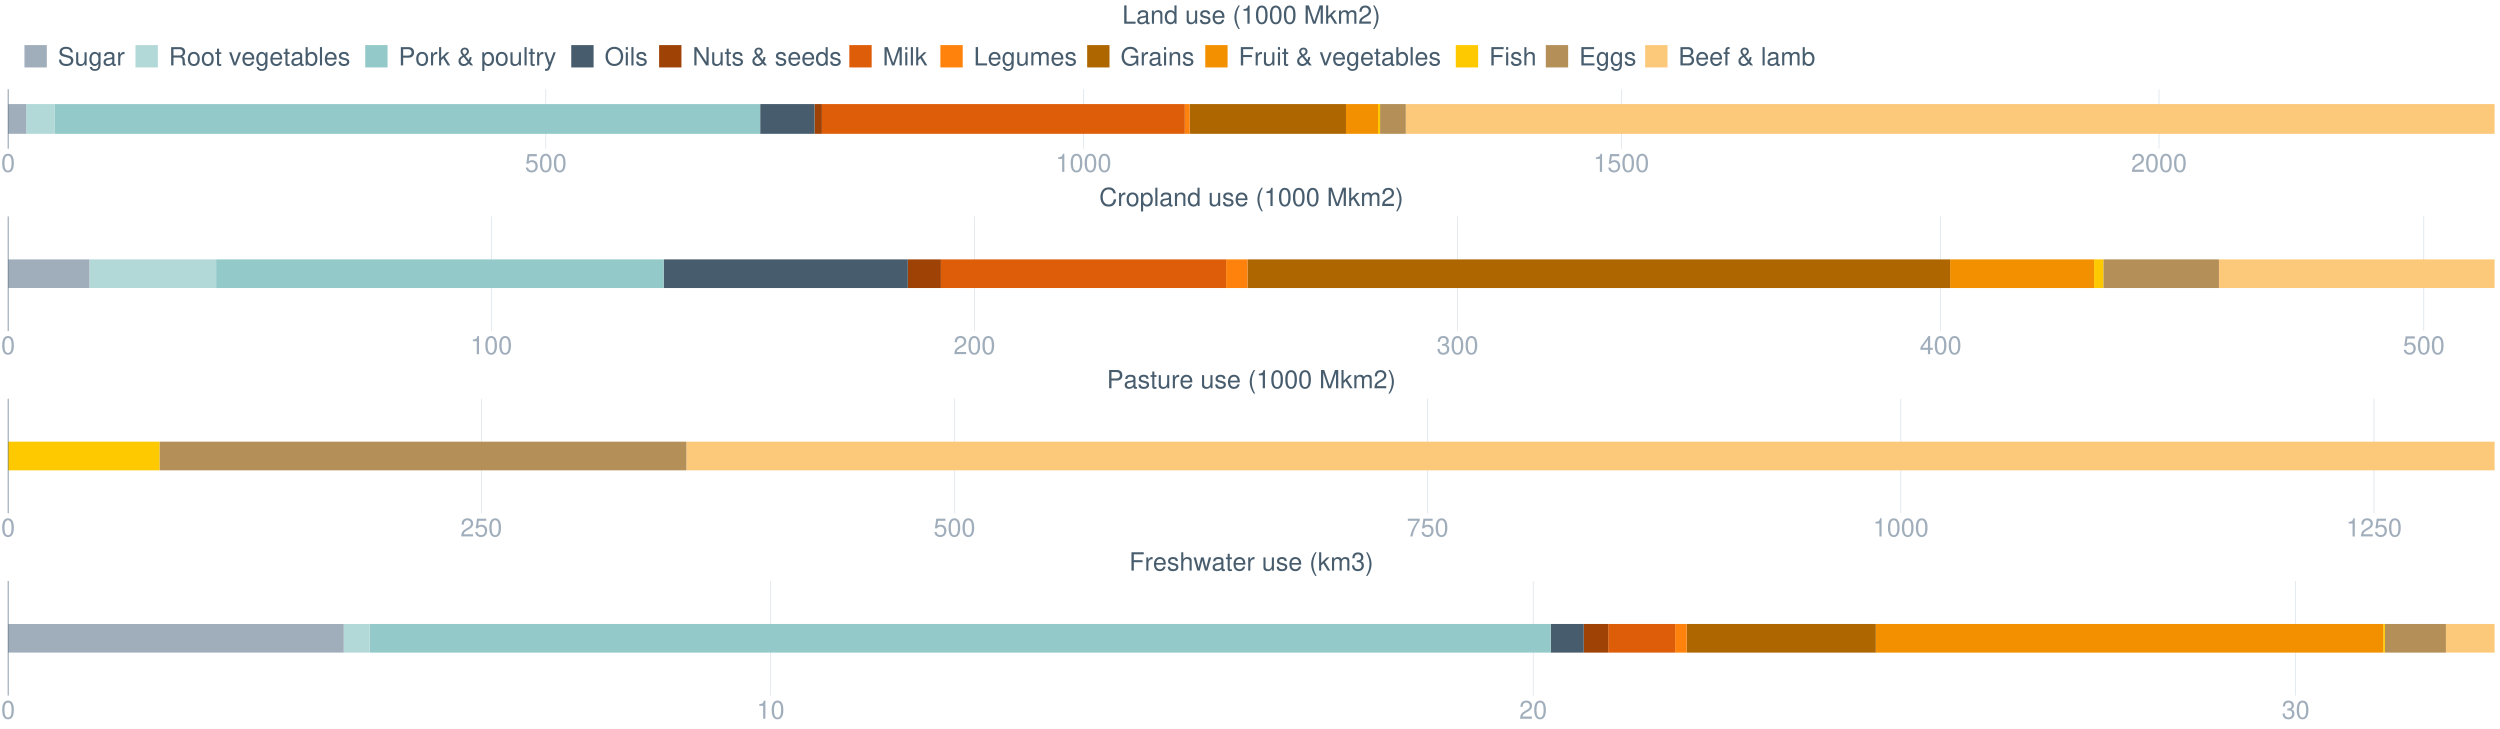 <?xml version="1.0" encoding="UTF-8"?>
<svg xmlns="http://www.w3.org/2000/svg" xmlns:xlink="http://www.w3.org/1999/xlink" width="2468.571pt" height="720pt" viewBox="0 0 2468.571 720" version="1.1">
<defs>
<g>
<symbol overflow="visible" id="glyph0-0">
<path style="stroke:none;" d=""/>
</symbol>
<symbol overflow="visible" id="glyph0-1">
<path style="stroke:none;" d="M 6.828 -17.938 C 5.188 -17.938 3.703 -17.188 2.781 -15.984 C 1.641 -14.391 1.062 -12.016 1.062 -8.688 C 1.062 -2.625 3.047 0.578 6.828 0.578 C 10.547 0.578 12.578 -2.625 12.578 -8.531 C 12.578 -12.016 12.031 -14.344 10.875 -15.984 C 9.953 -17.219 8.484 -17.938 6.828 -17.938 Z M 6.828 -16 C 9.188 -16 10.344 -13.594 10.344 -8.734 C 10.344 -3.625 9.203 -1.234 6.781 -1.234 C 4.469 -1.234 3.297 -3.719 3.297 -8.656 C 3.297 -13.594 4.469 -16 6.828 -16 Z M 6.828 -16 "/>
</symbol>
<symbol overflow="visible" id="glyph0-2">
<path style="stroke:none;" d="M 11.812 -17.594 L 2.734 -17.594 L 1.422 -8.016 L 3.422 -8.016 C 4.438 -9.234 5.281 -9.656 6.672 -9.656 C 9.031 -9.656 10.5 -8.047 10.5 -5.438 C 10.5 -2.906 9.031 -1.359 6.656 -1.359 C 4.734 -1.359 3.578 -2.328 3.047 -4.312 L 0.875 -4.312 C 1.172 -2.875 1.422 -2.188 1.938 -1.531 C 2.922 -0.203 4.719 0.578 6.703 0.578 C 10.25 0.578 12.734 -2.016 12.734 -5.734 C 12.734 -9.203 10.422 -11.594 7.047 -11.594 C 5.812 -11.594 4.812 -11.266 3.797 -10.516 L 4.484 -15.438 L 11.812 -15.438 Z M 11.812 -17.594 "/>
</symbol>
<symbol overflow="visible" id="glyph0-3">
<path style="stroke:none;" d="M 6.422 -12.781 L 6.422 0 L 8.609 0 L 8.609 -17.938 L 7.172 -17.938 C 6.406 -15.188 5.906 -14.812 2.531 -14.359 L 2.531 -12.781 Z M 6.422 -12.781 "/>
</symbol>
<symbol overflow="visible" id="glyph0-4">
<path style="stroke:none;" d="M 12.562 -2.156 L 3.297 -2.156 C 3.516 -3.641 4.312 -4.594 6.469 -5.906 L 8.953 -7.297 C 11.406 -8.656 12.672 -10.5 12.672 -12.703 C 12.672 -14.188 12.078 -15.578 11.047 -16.547 C 10 -17.5 8.703 -17.938 7.047 -17.938 C 4.812 -17.938 3.156 -17.141 2.188 -15.609 C 1.562 -14.672 1.297 -13.547 1.234 -11.734 L 3.422 -11.734 C 3.5 -12.953 3.641 -13.672 3.938 -14.266 C 4.516 -15.359 5.656 -16.031 6.969 -16.031 C 8.953 -16.031 10.453 -14.594 10.453 -12.656 C 10.453 -11.219 9.625 -9.969 8.062 -9.078 L 5.781 -7.734 C 2.109 -5.625 1.047 -3.938 0.844 -0.031 L 12.562 -0.031 Z M 12.562 -2.156 "/>
</symbol>
<symbol overflow="visible" id="glyph0-5">
<path style="stroke:none;" d="M 14.781 -12.781 C 14.781 -14.016 14.719 -14.359 14.312 -15.203 C 13.328 -17.297 11.219 -18.391 8.156 -18.391 C 4.188 -18.391 1.734 -16.344 1.734 -13.078 C 1.734 -10.875 2.906 -9.484 5.281 -8.859 L 9.781 -7.672 C 12.078 -7.078 13.094 -6.156 13.094 -4.734 C 13.094 -3.766 12.578 -2.781 11.812 -2.234 C 11.094 -1.719 9.953 -1.469 8.484 -1.469 C 6.5 -1.469 5.188 -1.938 4.312 -2.984 C 3.641 -3.766 3.344 -4.641 3.375 -5.75 L 1.188 -5.75 C 1.219 -4.094 1.531 -3 2.266 -2.016 C 3.5 -0.297 5.578 0.578 8.344 0.578 C 10.5 0.578 12.25 0.078 13.422 -0.812 C 14.641 -1.781 15.406 -3.406 15.406 -4.969 C 15.406 -7.203 14.016 -8.828 11.562 -9.5 L 7.016 -10.719 C 4.844 -11.312 4.047 -12.016 4.047 -13.406 C 4.047 -15.234 5.656 -16.453 8.094 -16.453 C 10.969 -16.453 12.578 -15.156 12.609 -12.781 Z M 14.781 -12.781 "/>
</symbol>
<symbol overflow="visible" id="glyph0-6">
<path style="stroke:none;" d="M 11.953 0 L 11.953 -13 L 9.906 -13 L 9.906 -5.625 C 9.906 -2.984 8.516 -1.234 6.359 -1.234 C 4.719 -1.234 3.672 -2.234 3.672 -3.797 L 3.672 -13 L 1.609 -13 L 1.609 -2.984 C 1.609 -0.812 3.219 0.578 5.75 0.578 C 7.672 0.578 8.891 -0.094 10.094 -1.812 L 10.094 0 Z M 11.953 0 "/>
</symbol>
<symbol overflow="visible" id="glyph0-7">
<path style="stroke:none;" d="M 10.031 -13 L 10.031 -11.109 C 8.984 -12.672 7.844 -13.375 6.203 -13.375 C 3.047 -13.375 0.875 -10.453 0.875 -6.281 C 0.875 -4.094 1.391 -2.5 2.5 -1.188 C 3.469 -0.047 4.719 0.578 6.047 0.578 C 7.625 0.578 8.734 -0.125 9.828 -1.766 L 9.828 -1.094 C 9.828 2.375 8.859 3.672 6.281 3.672 C 4.516 3.672 3.594 2.984 3.406 1.484 L 1.297 1.484 C 1.484 3.891 3.406 5.406 6.234 5.406 C 8.141 5.406 9.719 4.781 10.562 3.75 C 11.562 2.531 11.938 0.922 11.938 -2.141 L 11.938 -13 Z M 6.406 -11.469 C 8.578 -11.469 9.828 -9.625 9.828 -6.328 C 9.828 -3.172 8.562 -1.344 6.406 -1.344 C 4.266 -1.344 3.031 -3.203 3.031 -6.406 C 3.031 -9.578 4.266 -11.469 6.406 -11.469 Z M 6.406 -11.469 "/>
</symbol>
<symbol overflow="visible" id="glyph0-8">
<path style="stroke:none;" d="M 13.281 -1.219 C 13.047 -1.172 12.953 -1.172 12.828 -1.172 C 12.109 -1.172 11.719 -1.531 11.719 -2.188 L 11.719 -9.828 C 11.719 -12.141 10.031 -13.375 6.828 -13.375 C 4.906 -13.375 3.406 -12.828 2.5 -11.859 C 1.906 -11.188 1.656 -10.453 1.609 -9.156 L 3.703 -9.156 C 3.875 -10.75 4.812 -11.469 6.75 -11.469 C 8.641 -11.469 9.656 -10.766 9.656 -9.531 L 9.656 -8.984 C 9.625 -8.094 9.188 -7.766 7.5 -7.547 C 4.562 -7.172 4.125 -7.078 3.328 -6.75 C 1.812 -6.109 1.047 -4.969 1.047 -3.281 C 1.047 -0.922 2.688 0.578 5.312 0.578 C 6.953 0.578 8.266 0 9.719 -1.344 C 9.875 0 10.516 0.578 11.859 0.578 C 12.312 0.578 12.578 0.516 13.281 0.344 Z M 9.656 -4.094 C 9.656 -3.406 9.453 -2.984 8.828 -2.406 C 7.984 -1.641 6.969 -1.234 5.75 -1.234 C 4.141 -1.234 3.203 -2.016 3.203 -3.328 C 3.203 -4.688 4.094 -5.391 6.328 -5.703 C 8.531 -6 8.953 -6.109 9.656 -6.422 Z M 9.656 -4.094 "/>
</symbol>
<symbol overflow="visible" id="glyph0-9">
<path style="stroke:none;" d="M 1.719 -13 L 1.719 0 L 3.797 0 L 3.797 -6.75 C 3.828 -9.875 5.109 -11.266 7.969 -11.188 L 7.969 -13.297 C 7.625 -13.344 7.422 -13.375 7.172 -13.375 C 5.828 -13.375 4.812 -12.578 3.625 -10.641 L 3.625 -13 Z M 1.719 -13 "/>
</symbol>
<symbol overflow="visible" id="glyph0-10">
<path style="stroke:none;" d="M 4.609 -7.797 L 10.562 -7.797 C 12.625 -7.797 13.547 -6.797 13.547 -4.562 L 13.516 -2.953 C 13.516 -1.844 13.719 -0.75 14.047 0 L 16.844 0 L 16.844 -0.578 C 15.984 -1.172 15.812 -1.812 15.75 -4.219 C 15.734 -7.203 15.266 -8.094 13.297 -8.938 C 15.328 -9.953 16.156 -11.172 16.156 -13.25 C 16.156 -16.375 14.219 -18.094 10.641 -18.094 L 2.312 -18.094 L 2.312 0 L 4.609 0 Z M 4.609 -9.828 L 4.609 -16.047 L 10.203 -16.047 C 11.484 -16.047 12.234 -15.859 12.797 -15.359 C 13.422 -14.844 13.75 -14.016 13.75 -12.953 C 13.75 -10.797 12.656 -9.828 10.203 -9.828 Z M 4.609 -9.828 "/>
</symbol>
<symbol overflow="visible" id="glyph0-11">
<path style="stroke:none;" d="M 6.75 -13.375 C 3.078 -13.375 0.891 -10.766 0.891 -6.406 C 0.891 -2.016 3.078 0.578 6.781 0.578 C 10.453 0.578 12.656 -2.031 12.656 -6.297 C 12.656 -10.812 10.516 -13.375 6.75 -13.375 Z M 6.781 -11.469 C 9.109 -11.469 10.5 -9.547 10.5 -6.328 C 10.5 -3.25 9.062 -1.344 6.781 -1.344 C 4.469 -1.344 3.047 -3.25 3.047 -6.406 C 3.047 -9.547 4.469 -11.469 6.781 -11.469 Z M 6.781 -11.469 "/>
</symbol>
<symbol overflow="visible" id="glyph0-12">
<path style="stroke:none;" d="M 6.297 -13 L 4.172 -13 L 4.172 -16.578 L 2.109 -16.578 L 2.109 -13 L 0.344 -13 L 0.344 -11.312 L 2.109 -11.312 L 2.109 -1.484 C 2.109 -0.156 3 0.578 4.609 0.578 C 5.156 0.578 5.609 0.516 6.297 0.391 L 6.297 -1.344 C 6 -1.266 5.734 -1.234 5.312 -1.234 C 4.422 -1.234 4.172 -1.484 4.172 -2.406 L 4.172 -11.312 L 6.297 -11.312 Z M 6.297 -13 "/>
</symbol>
<symbol overflow="visible" id="glyph0-13">
<path style="stroke:none;" d=""/>
</symbol>
<symbol overflow="visible" id="glyph0-14">
<path style="stroke:none;" d="M 7.078 0 L 12.062 -13 L 9.719 -13 L 6.047 -2.453 L 2.578 -13 L 0.25 -13 L 4.812 0 Z M 7.078 0 "/>
</symbol>
<symbol overflow="visible" id="glyph0-15">
<path style="stroke:none;" d="M 12.734 -5.812 C 12.734 -7.797 12.578 -8.984 12.203 -9.953 C 11.359 -12.078 9.375 -13.375 6.953 -13.375 C 3.328 -13.375 1 -10.625 1 -6.328 C 1 -2.031 3.219 0.578 6.891 0.578 C 9.875 0.578 11.938 -1.109 12.453 -3.938 L 10.375 -3.938 C 9.797 -2.234 8.641 -1.344 6.969 -1.344 C 5.656 -1.344 4.547 -1.938 3.844 -3.031 C 3.344 -3.766 3.172 -4.516 3.156 -5.812 Z M 3.203 -7.5 C 3.375 -9.906 4.844 -11.469 6.922 -11.469 C 9.031 -11.469 10.5 -9.828 10.5 -7.5 Z M 3.203 -7.5 "/>
</symbol>
<symbol overflow="visible" id="glyph0-16">
<path style="stroke:none;" d="M 1.344 -18.094 L 1.344 0 L 3.203 0 L 3.203 -1.656 C 4.188 -0.156 5.516 0.578 7.312 0.578 C 10.75 0.578 12.984 -2.234 12.984 -6.547 C 12.984 -10.766 10.875 -13.375 7.422 -13.375 C 5.625 -13.375 4.359 -12.703 3.406 -11.234 L 3.406 -18.094 Z M 7.016 -11.438 C 9.328 -11.438 10.812 -9.422 10.812 -6.328 C 10.812 -3.375 9.281 -1.359 7.016 -1.359 C 4.812 -1.359 3.406 -3.344 3.406 -6.406 C 3.406 -9.453 4.812 -11.438 7.016 -11.438 Z M 7.016 -11.438 "/>
</symbol>
<symbol overflow="visible" id="glyph0-17">
<path style="stroke:none;" d="M 3.766 -18.094 L 1.688 -18.094 L 1.688 0 L 3.766 0 Z M 3.766 -18.094 "/>
</symbol>
<symbol overflow="visible" id="glyph0-18">
<path style="stroke:none;" d="M 10.875 -9.375 C 10.844 -11.938 9.156 -13.375 6.156 -13.375 C 3.125 -13.375 1.172 -11.812 1.172 -9.406 C 1.172 -7.375 2.203 -6.406 5.281 -5.656 L 7.219 -5.188 C 8.656 -4.844 9.234 -4.312 9.234 -3.406 C 9.234 -2.156 8.016 -1.344 6.203 -1.344 C 5.094 -1.344 4.141 -1.656 3.625 -2.203 C 3.297 -2.578 3.156 -2.953 3.031 -3.875 L 0.844 -3.875 C 0.938 -0.875 2.625 0.578 6.031 0.578 C 9.297 0.578 11.391 -1.047 11.391 -3.547 C 11.391 -5.484 10.297 -6.547 7.719 -7.172 L 5.734 -7.641 C 4.047 -8.047 3.328 -8.578 3.328 -9.5 C 3.328 -10.719 4.391 -11.469 6.078 -11.469 C 7.734 -11.469 8.641 -10.75 8.688 -9.375 Z M 10.875 -9.375 "/>
</symbol>
<symbol overflow="visible" id="glyph0-19">
<path style="stroke:none;" d="M 4.562 -7.672 L 10.25 -7.672 C 11.656 -7.672 12.781 -8.094 13.75 -8.953 C 14.844 -9.953 15.312 -11.109 15.312 -12.781 C 15.312 -16.172 13.297 -18.094 9.719 -18.094 L 2.266 -18.094 L 2.266 0 L 4.562 0 Z M 4.562 -9.703 L 4.562 -16.047 L 9.375 -16.047 C 11.594 -16.047 12.906 -14.859 12.906 -12.875 C 12.906 -10.891 11.594 -9.703 9.375 -9.703 Z M 4.562 -9.703 "/>
</symbol>
<symbol overflow="visible" id="glyph0-20">
<path style="stroke:none;" d="M 3.5 -18.094 L 1.438 -18.094 L 1.438 0 L 3.5 0 L 3.5 -5.062 L 5.516 -7.047 L 9.906 0 L 12.453 0 L 7.141 -8.516 L 11.656 -13 L 9 -13 L 3.5 -7.5 Z M 3.5 -18.094 "/>
</symbol>
<symbol overflow="visible" id="glyph0-21">
<path style="stroke:none;" d="M 12.234 -8.281 C 12.25 -7.391 11.953 -6.203 11.469 -5.328 L 8.156 -9.375 C 10.75 -10.844 11.594 -11.906 11.594 -13.703 C 11.594 -15.984 9.906 -17.594 7.547 -17.594 C 5.156 -17.594 3.297 -15.875 3.297 -13.703 C 3.297 -12.531 3.75 -11.609 5.312 -9.656 C 2.203 -7.859 1.297 -6.656 1.297 -4.359 C 1.297 -1.391 3.328 0.578 6.375 0.578 C 7.625 0.578 8.766 0.266 9.656 -0.297 C 10.172 -0.641 10.594 -1 11.562 -1.938 L 13.094 0 L 15.812 0 L 12.781 -3.75 C 13.703 -5.156 14.219 -6.797 14.219 -8.281 Z M 7.078 -10.688 C 5.562 -12.438 5.328 -12.828 5.328 -13.719 C 5.328 -15.016 6.172 -15.859 7.469 -15.859 C 8.703 -15.859 9.625 -14.969 9.625 -13.75 C 9.625 -12.656 8.953 -11.859 7.078 -10.688 Z M 10.375 -3.406 C 8.984 -1.938 7.922 -1.359 6.625 -1.359 C 4.844 -1.359 3.375 -2.781 3.375 -4.547 C 3.375 -5.938 4.141 -6.922 6.406 -8.359 Z M 10.375 -3.406 "/>
</symbol>
<symbol overflow="visible" id="glyph0-22">
<path style="stroke:none;" d="M 1.344 5.406 L 3.422 5.406 L 3.422 -1.359 C 4.516 -0.031 5.734 0.578 7.422 0.578 C 10.797 0.578 12.984 -2.141 12.984 -6.281 C 12.984 -10.641 10.844 -13.375 7.391 -13.375 C 5.625 -13.375 4.219 -12.578 3.25 -11.047 L 3.25 -13 L 1.344 -13 Z M 7.047 -11.438 C 9.328 -11.438 10.812 -9.422 10.812 -6.328 C 10.812 -3.375 9.297 -1.359 7.047 -1.359 C 4.844 -1.359 3.422 -3.344 3.422 -6.406 C 3.422 -9.453 4.844 -11.438 7.047 -11.438 Z M 7.047 -11.438 "/>
</symbol>
<symbol overflow="visible" id="glyph0-23">
<path style="stroke:none;" d="M 9.625 -13 L 6.031 -2.875 L 2.703 -13 L 0.5 -13 L 4.891 0.047 L 4.094 2.109 C 3.75 3.031 3.297 3.375 2.438 3.375 C 2.078 3.375 1.781 3.328 1.344 3.219 L 1.344 5.094 C 1.766 5.312 2.188 5.406 2.734 5.406 C 3.406 5.406 4.125 5.188 4.672 4.781 C 5.312 4.312 5.688 3.766 6.078 2.734 L 11.859 -13 Z M 9.625 -13 "/>
</symbol>
<symbol overflow="visible" id="glyph0-24">
<path style="stroke:none;" d="M 9.656 -18.391 C 4.469 -18.391 0.938 -14.562 0.938 -8.906 C 0.938 -3.219 4.438 0.578 9.672 0.578 C 11.891 0.578 13.828 -0.094 15.281 -1.344 C 17.25 -3 18.406 -5.812 18.406 -8.766 C 18.406 -14.594 14.969 -18.391 9.656 -18.391 Z M 9.656 -16.344 C 13.578 -16.344 16.109 -13.406 16.109 -8.812 C 16.109 -4.438 13.5 -1.469 9.672 -1.469 C 5.812 -1.469 3.25 -4.438 3.25 -8.906 C 3.25 -13.375 5.812 -16.344 9.656 -16.344 Z M 9.656 -16.344 "/>
</symbol>
<symbol overflow="visible" id="glyph0-25">
<path style="stroke:none;" d="M 3.719 -13 L 1.656 -13 L 1.656 0 L 3.719 0 Z M 3.719 -18.094 L 1.641 -18.094 L 1.641 -15.484 L 3.719 -15.484 Z M 3.719 -18.094 "/>
</symbol>
<symbol overflow="visible" id="glyph0-26">
<path style="stroke:none;" d="M 16.031 -18.094 L 13.844 -18.094 L 13.844 -3.297 L 4.391 -18.094 L 1.891 -18.094 L 1.891 0 L 4.062 0 L 4.062 -14.672 L 13.422 0 L 16.031 0 Z M 16.031 -18.094 "/>
</symbol>
<symbol overflow="visible" id="glyph0-27">
<path style="stroke:none;" d="M 12.281 -18.094 L 10.219 -18.094 L 10.219 -11.359 C 9.359 -12.672 7.969 -13.375 6.234 -13.375 C 2.859 -13.375 0.641 -10.672 0.641 -6.531 C 0.641 -2.141 2.781 0.578 6.297 0.578 C 8.094 0.578 9.328 -0.094 10.453 -1.719 L 10.453 0 L 12.281 0 Z M 6.578 -11.438 C 8.812 -11.438 10.219 -9.484 10.219 -6.359 C 10.219 -3.344 8.781 -1.359 6.594 -1.359 C 4.312 -1.359 2.797 -3.375 2.797 -6.406 C 2.797 -9.422 4.312 -11.438 6.578 -11.438 Z M 6.578 -11.438 "/>
</symbol>
<symbol overflow="visible" id="glyph0-28">
<path style="stroke:none;" d="M 11.609 0 L 16.703 -15.156 L 16.703 0 L 18.875 0 L 18.875 -18.094 L 15.688 -18.094 L 10.422 -2.328 L 5.062 -18.094 L 1.859 -18.094 L 1.859 0 L 4.047 0 L 4.047 -15.156 L 9.188 0 Z M 11.609 0 "/>
</symbol>
<symbol overflow="visible" id="glyph0-29">
<path style="stroke:none;" d="M 4.297 -18.094 L 1.984 -18.094 L 1.984 0 L 13.219 0 L 13.219 -2.031 L 4.297 -2.031 Z M 4.297 -18.094 "/>
</symbol>
<symbol overflow="visible" id="glyph0-30">
<path style="stroke:none;" d="M 1.734 -13 L 1.734 0 L 3.828 0 L 3.828 -8.156 C 3.828 -10.047 5.188 -11.562 6.875 -11.562 C 8.406 -11.562 9.281 -10.625 9.281 -8.953 L 9.281 0 L 11.359 0 L 11.359 -8.156 C 11.359 -10.047 12.734 -11.562 14.422 -11.562 C 15.922 -11.562 16.828 -10.594 16.828 -8.953 L 16.828 0 L 18.906 0 L 18.906 -9.75 C 18.906 -12.078 17.562 -13.375 15.141 -13.375 C 13.406 -13.375 12.359 -12.859 11.141 -11.391 C 10.375 -12.781 9.328 -13.375 7.641 -13.375 C 5.906 -13.375 4.734 -12.734 3.641 -11.172 L 3.641 -13 Z M 1.734 -13 "/>
</symbol>
<symbol overflow="visible" id="glyph0-31">
<path style="stroke:none;" d="M 17.594 -9.547 L 10.047 -9.547 L 10.047 -7.516 L 15.562 -7.516 L 15.562 -7.016 C 15.562 -3.797 13.172 -1.469 9.875 -1.469 C 8.047 -1.469 6.375 -2.141 5.312 -3.297 C 4.125 -4.594 3.406 -6.75 3.406 -8.984 C 3.406 -13.422 5.938 -16.344 9.75 -16.344 C 12.5 -16.344 14.484 -14.938 14.984 -12.609 L 17.344 -12.609 C 16.703 -16.281 13.922 -18.391 9.781 -18.391 C 7.562 -18.391 5.781 -17.812 4.359 -16.656 C 2.266 -14.906 1.094 -12.109 1.094 -8.859 C 1.094 -3.297 4.484 0.578 9.375 0.578 C 11.828 0.578 13.766 -0.344 15.562 -2.312 L 16.125 0.094 L 17.594 0.094 Z M 17.594 -9.547 "/>
</symbol>
<symbol overflow="visible" id="glyph0-32">
<path style="stroke:none;" d="M 1.734 -13 L 1.734 0 L 3.828 0 L 3.828 -7.172 C 3.828 -9.828 5.203 -11.562 7.344 -11.562 C 8.984 -11.562 10.031 -10.562 10.031 -9 L 10.031 0 L 12.078 0 L 12.078 -9.828 C 12.078 -11.984 10.469 -13.375 7.969 -13.375 C 6.031 -13.375 4.781 -12.625 3.641 -10.812 L 3.641 -13 Z M 1.734 -13 "/>
</symbol>
<symbol overflow="visible" id="glyph0-33">
<path style="stroke:none;" d="M 4.547 -8.234 L 13.172 -8.234 L 13.172 -10.266 L 4.547 -10.266 L 4.547 -16.047 L 14.359 -16.047 L 14.359 -18.094 L 2.234 -18.094 L 2.234 0 L 4.547 0 Z M 4.547 -8.234 "/>
</symbol>
<symbol overflow="visible" id="glyph0-34">
<path style="stroke:none;" d="M 1.734 -18.094 L 1.734 0 L 3.797 0 L 3.797 -7.172 C 3.797 -9.828 5.188 -11.562 7.312 -11.562 C 8.016 -11.562 8.656 -11.359 9.156 -10.984 C 9.75 -10.547 10 -9.922 10 -9 L 10 0 L 12.062 0 L 12.062 -9.828 C 12.062 -12.016 10.5 -13.375 7.969 -13.375 C 6.125 -13.375 5.016 -12.797 3.797 -11.219 L 3.797 -18.094 Z M 1.734 -18.094 "/>
</symbol>
<symbol overflow="visible" id="glyph0-35">
<path style="stroke:none;" d="M 4.547 -8.234 L 14.391 -8.234 L 14.391 -10.266 L 4.547 -10.266 L 4.547 -16.047 L 14.766 -16.047 L 14.766 -18.094 L 2.234 -18.094 L 2.234 0 L 15.203 0 L 15.203 -2.031 L 4.547 -2.031 Z M 4.547 -8.234 "/>
</symbol>
<symbol overflow="visible" id="glyph0-36">
<path style="stroke:none;" d="M 1.953 0 L 10.125 0 C 11.828 0 13.094 -0.469 14.062 -1.516 C 14.969 -2.453 15.453 -3.75 15.453 -5.156 C 15.453 -7.344 14.469 -8.656 12.156 -9.547 C 13.828 -10.328 14.672 -11.641 14.672 -13.5 C 14.672 -14.844 14.172 -15.984 13.219 -16.828 C 12.25 -17.688 11.047 -18.094 9.297 -18.094 L 1.953 -18.094 Z M 4.266 -10.297 L 4.266 -16.047 L 8.734 -16.047 C 10.031 -16.047 10.75 -15.875 11.359 -15.406 C 12.016 -14.906 12.359 -14.172 12.359 -13.172 C 12.359 -12.188 12.016 -11.438 11.359 -10.938 C 10.75 -10.469 10.031 -10.297 8.734 -10.297 Z M 4.266 -2.031 L 4.266 -8.266 L 9.906 -8.266 C 11.938 -8.266 13.156 -7.094 13.156 -5.141 C 13.156 -3.203 11.938 -2.031 9.906 -2.031 Z M 4.266 -2.031 "/>
</symbol>
<symbol overflow="visible" id="glyph0-37">
<path style="stroke:none;" d="M 6.406 -13 L 4.25 -13 L 4.25 -15.031 C 4.25 -15.906 4.719 -16.344 5.688 -16.344 C 5.859 -16.344 5.938 -16.344 6.406 -16.328 L 6.406 -18.031 C 5.938 -18.141 5.656 -18.156 5.234 -18.156 C 3.328 -18.156 2.188 -17.078 2.188 -15.203 L 2.188 -13 L 0.453 -13 L 0.453 -11.312 L 2.188 -11.312 L 2.188 0 L 4.25 0 L 4.25 -11.312 L 6.406 -11.312 Z M 6.406 -13 "/>
</symbol>
<symbol overflow="visible" id="glyph0-38">
<path style="stroke:none;" d="M 5.859 -18.094 C 3.375 -14.844 1.812 -10.328 1.812 -6.422 C 1.812 -2.5 3.375 2.016 5.859 5.266 L 7.219 5.266 C 5.031 1.719 3.828 -2.453 3.828 -6.422 C 3.828 -10.375 5.031 -14.562 7.219 -18.094 Z M 5.859 -18.094 "/>
</symbol>
<symbol overflow="visible" id="glyph0-39">
<path style="stroke:none;" d="M 2.312 5.266 C 4.781 2.016 6.359 -2.5 6.359 -6.406 C 6.359 -10.328 4.781 -14.844 2.312 -18.094 L 0.938 -18.094 C 3.125 -14.547 4.344 -10.375 4.344 -6.406 C 4.344 -2.453 3.125 1.734 0.938 5.266 Z M 2.312 5.266 "/>
</symbol>
<symbol overflow="visible" id="glyph0-40">
<path style="stroke:none;" d="M 5.484 -8.266 L 6.672 -8.266 C 9.062 -8.266 10.328 -7.141 10.328 -4.984 C 10.328 -2.734 8.953 -1.359 6.703 -1.359 C 4.297 -1.359 3.125 -2.578 2.984 -5.203 L 0.797 -5.203 C 0.891 -3.766 1.141 -2.828 1.562 -2.031 C 2.484 -0.297 4.188 0.578 6.594 0.578 C 10.219 0.578 12.562 -1.609 12.562 -5.016 C 12.562 -7.297 11.688 -8.531 9.578 -9.281 C 11.219 -9.953 12.031 -11.188 12.031 -13 C 12.031 -16.078 10.031 -17.938 6.672 -17.938 C 3.125 -17.938 1.234 -15.953 1.172 -12.156 L 3.344 -12.156 C 3.375 -13.25 3.469 -13.875 3.75 -14.422 C 4.25 -15.438 5.328 -16.031 6.703 -16.031 C 8.641 -16.031 9.797 -14.859 9.797 -12.922 C 9.797 -11.656 9.359 -10.891 8.391 -10.469 C 7.797 -10.219 7 -10.125 5.484 -10.094 Z M 5.484 -8.266 "/>
</symbol>
<symbol overflow="visible" id="glyph0-41">
<path style="stroke:none;" d="M 8.109 -4.344 L 8.109 0 L 10.297 0 L 10.297 -4.344 L 12.906 -4.344 L 12.906 -6.297 L 10.297 -6.297 L 10.297 -17.938 L 8.688 -17.938 L 0.688 -6.656 L 0.688 -4.344 Z M 8.109 -6.297 L 2.609 -6.297 L 8.109 -14.219 Z M 8.109 -6.297 "/>
</symbol>
<symbol overflow="visible" id="glyph0-42">
<path style="stroke:none;" d="M 16.422 -12.484 C 15.703 -16.453 13.422 -18.391 9.453 -18.391 C 7.016 -18.391 5.062 -17.609 3.719 -16.125 C 2.078 -14.344 1.188 -11.766 1.188 -8.828 C 1.188 -5.859 2.109 -3.297 3.797 -1.531 C 5.203 -0.094 7 0.578 9.359 0.578 C 13.766 0.578 16.25 -1.812 16.797 -6.594 L 14.422 -6.594 C 14.219 -5.359 13.969 -4.516 13.594 -3.797 C 12.859 -2.312 11.312 -1.469 9.375 -1.469 C 5.781 -1.469 3.5 -4.344 3.5 -8.859 C 3.5 -13.5 5.656 -16.344 9.188 -16.344 C 10.641 -16.344 12.016 -15.922 12.75 -15.203 C 13.422 -14.594 13.797 -13.844 14.062 -12.484 Z M 16.422 -12.484 "/>
</symbol>
<symbol overflow="visible" id="glyph0-43">
<path style="stroke:none;" d="M 12.906 -17.594 L 1.141 -17.594 L 1.141 -15.438 L 10.641 -15.438 C 6.453 -9.453 4.734 -5.781 3.422 0 L 5.75 0 C 6.719 -5.625 8.938 -10.469 12.906 -15.75 Z M 12.906 -17.594 "/>
</symbol>
<symbol overflow="visible" id="glyph0-44">
<path style="stroke:none;" d="M 13.75 0 L 17.562 -13 L 15.234 -13 L 12.656 -2.875 L 10.094 -13 L 7.562 -13 L 5.094 -2.875 L 2.438 -13 L 0.156 -13 L 3.922 0 L 6.25 0 L 8.766 -10.203 L 11.391 0 Z M 13.75 0 "/>
</symbol>
</g>
<clipPath id="clip1">
  <path d="M 7.992 88.074 L 9 88.074 L 9 147.836 L 7.992 147.836 Z M 7.992 88.074 "/>
</clipPath>
<clipPath id="clip2">
  <path d="M 538 88.074 L 540 88.074 L 540 147.836 L 538 147.836 Z M 538 88.074 "/>
</clipPath>
<clipPath id="clip3">
  <path d="M 1069 88.074 L 1071 88.074 L 1071 147.836 L 1069 147.836 Z M 1069 88.074 "/>
</clipPath>
<clipPath id="clip4">
  <path d="M 1600 88.074 L 1602 88.074 L 1602 147.836 L 1600 147.836 Z M 1600 88.074 "/>
</clipPath>
<clipPath id="clip5">
  <path d="M 2131 88.074 L 2133 88.074 L 2133 147.836 L 2131 147.836 Z M 2131 88.074 "/>
</clipPath>
<clipPath id="clip6">
  <path d="M 7.992 102 L 26 102 L 26 133 L 7.992 133 Z M 7.992 102 "/>
</clipPath>
<clipPath id="clip7">
  <path d="M 7.992 213.695 L 9 213.695 L 9 327.836 L 7.992 327.836 Z M 7.992 213.695 "/>
</clipPath>
<clipPath id="clip8">
  <path d="M 484 213.695 L 486 213.695 L 486 327.836 L 484 327.836 Z M 484 213.695 "/>
</clipPath>
<clipPath id="clip9">
  <path d="M 961 213.695 L 963 213.695 L 963 327.836 L 961 327.836 Z M 961 213.695 "/>
</clipPath>
<clipPath id="clip10">
  <path d="M 1438 213.695 L 1440 213.695 L 1440 327.836 L 1438 327.836 Z M 1438 213.695 "/>
</clipPath>
<clipPath id="clip11">
  <path d="M 1915 213.695 L 1917 213.695 L 1917 327.836 L 1915 327.836 Z M 1915 213.695 "/>
</clipPath>
<clipPath id="clip12">
  <path d="M 2393 213.695 L 2394 213.695 L 2394 327.836 L 2393 327.836 Z M 2393 213.695 "/>
</clipPath>
<clipPath id="clip13">
  <path d="M 7.992 256 L 89 256 L 89 285 L 7.992 285 Z M 7.992 256 "/>
</clipPath>
<clipPath id="clip14">
  <path d="M 7.992 393.695 L 9 393.695 L 9 507.836 L 7.992 507.836 Z M 7.992 393.695 "/>
</clipPath>
<clipPath id="clip15">
  <path d="M 474 393.695 L 476 393.695 L 476 507.836 L 474 507.836 Z M 474 393.695 "/>
</clipPath>
<clipPath id="clip16">
  <path d="M 942 393.695 L 943 393.695 L 943 507.836 L 942 507.836 Z M 942 393.695 "/>
</clipPath>
<clipPath id="clip17">
  <path d="M 1409 393.695 L 1410 393.695 L 1410 507.836 L 1409 507.836 Z M 1409 393.695 "/>
</clipPath>
<clipPath id="clip18">
  <path d="M 1876 393.695 L 1878 393.695 L 1878 507.836 L 1876 507.836 Z M 1876 393.695 "/>
</clipPath>
<clipPath id="clip19">
  <path d="M 2343 393.695 L 2345 393.695 L 2345 507.836 L 2343 507.836 Z M 2343 393.695 "/>
</clipPath>
<clipPath id="clip20">
  <path d="M 7.992 436 L 158 436 L 158 465 L 7.992 465 Z M 7.992 436 "/>
</clipPath>
<clipPath id="clip21">
  <path d="M 7.992 573.695 L 9 573.695 L 9 687.836 L 7.992 687.836 Z M 7.992 573.695 "/>
</clipPath>
<clipPath id="clip22">
  <path d="M 760 573.695 L 762 573.695 L 762 687.836 L 760 687.836 Z M 760 573.695 "/>
</clipPath>
<clipPath id="clip23">
  <path d="M 1513 573.695 L 1515 573.695 L 1515 687.836 L 1513 687.836 Z M 1513 573.695 "/>
</clipPath>
<clipPath id="clip24">
  <path d="M 2266 573.695 L 2268 573.695 L 2268 687.836 L 2266 687.836 Z M 2266 573.695 "/>
</clipPath>
<clipPath id="clip25">
  <path d="M 7.992 616 L 340 616 L 340 645 L 7.992 645 Z M 7.992 616 "/>
</clipPath>
</defs>
<g id="surface38014">
<g clip-path="url(#clip1)" clip-rule="nonzero">
<path style="fill:none;stroke-width:0.553;stroke-linecap:butt;stroke-linejoin:round;stroke:rgb(81.176%,85.098%,89.804%);stroke-opacity:1;stroke-miterlimit:10;" d="M 7.992 146.836 L 7.992 88.074 "/>
</g>
<g clip-path="url(#clip2)" clip-rule="nonzero">
<path style="fill:none;stroke-width:0.553;stroke-linecap:butt;stroke-linejoin:round;stroke:rgb(81.176%,85.098%,89.804%);stroke-opacity:1;stroke-miterlimit:10;" d="M 538.961 146.836 L 538.961 88.074 "/>
</g>
<g clip-path="url(#clip3)" clip-rule="nonzero">
<path style="fill:none;stroke-width:0.553;stroke-linecap:butt;stroke-linejoin:round;stroke:rgb(81.176%,85.098%,89.804%);stroke-opacity:1;stroke-miterlimit:10;" d="M 1069.93 146.836 L 1069.93 88.074 "/>
</g>
<g clip-path="url(#clip4)" clip-rule="nonzero">
<path style="fill:none;stroke-width:0.553;stroke-linecap:butt;stroke-linejoin:round;stroke:rgb(81.176%,85.098%,89.804%);stroke-opacity:1;stroke-miterlimit:10;" d="M 1600.902 146.836 L 1600.902 88.074 "/>
</g>
<g clip-path="url(#clip5)" clip-rule="nonzero">
<path style="fill:none;stroke-width:0.553;stroke-linecap:butt;stroke-linejoin:round;stroke:rgb(81.176%,85.098%,89.804%);stroke-opacity:1;stroke-miterlimit:10;" d="M 2131.871 146.836 L 2131.871 88.074 "/>
</g>
<path style=" stroke:none;fill-rule:nonzero;fill:rgb(98.824%,78.824%,47.843%);fill-opacity:1;" d="M 1388.129 102.766 L 2463.246 102.766 L 2463.246 132.145 L 1388.129 132.145 Z M 1388.129 102.766 "/>
<path style=" stroke:none;fill-rule:nonzero;fill:rgb(70.588%,56.078%,34.118%);fill-opacity:1;" d="M 1362.719 102.766 L 1388.129 102.766 L 1388.129 132.145 L 1362.719 132.145 Z M 1362.719 102.766 "/>
<path style=" stroke:none;fill-rule:nonzero;fill:rgb(100%,78.824%,0%);fill-opacity:1;" d="M 1360.691 102.766 L 1362.719 102.766 L 1362.719 132.145 L 1360.691 132.145 Z M 1360.691 102.766 "/>
<path style=" stroke:none;fill-rule:nonzero;fill:rgb(95.294%,56.471%,0%);fill-opacity:1;" d="M 1329.043 102.766 L 1360.691 102.766 L 1360.691 132.145 L 1329.043 132.145 Z M 1329.043 102.766 "/>
<path style=" stroke:none;fill-rule:nonzero;fill:rgb(67.843%,40%,0%);fill-opacity:1;" d="M 1174.609 102.766 L 1329.047 102.766 L 1329.047 132.145 L 1174.609 132.145 Z M 1174.609 102.766 "/>
<path style=" stroke:none;fill-rule:nonzero;fill:rgb(100%,50.98%,4.706%);fill-opacity:1;" d="M 1169.91 102.766 L 1174.609 102.766 L 1174.609 132.145 L 1169.91 132.145 Z M 1169.91 102.766 "/>
<path style=" stroke:none;fill-rule:nonzero;fill:rgb(87.059%,36.471%,3.529%);fill-opacity:1;" d="M 811.562 102.766 L 1169.91 102.766 L 1169.91 132.145 L 811.562 132.145 Z M 811.562 102.766 "/>
<path style=" stroke:none;fill-rule:nonzero;fill:rgb(61.961%,25.882%,2.353%);fill-opacity:1;" d="M 804.289 102.766 L 811.562 102.766 L 811.562 132.145 L 804.289 132.145 Z M 804.289 102.766 "/>
<path style=" stroke:none;fill-rule:nonzero;fill:rgb(27.843%,36.078%,42.745%);fill-opacity:1;" d="M 750.621 102.766 L 804.289 102.766 L 804.289 132.145 L 750.621 132.145 Z M 750.621 102.766 "/>
<path style=" stroke:none;fill-rule:nonzero;fill:rgb(57.647%,79.216%,78.824%);fill-opacity:1;" d="M 53.711 102.766 L 750.621 102.766 L 750.621 132.145 L 53.711 132.145 Z M 53.711 102.766 "/>
<path style=" stroke:none;fill-rule:nonzero;fill:rgb(69.804%,84.706%,84.314%);fill-opacity:1;" d="M 25.859 102.766 L 53.711 102.766 L 53.711 132.145 L 25.859 132.145 Z M 25.859 102.766 "/>
<g clip-path="url(#clip6)" clip-rule="nonzero">
<path style=" stroke:none;fill-rule:nonzero;fill:rgb(62.745%,67.843%,73.333%);fill-opacity:1;" d="M 7.992 102.766 L 25.859 102.766 L 25.859 132.145 L 7.992 132.145 Z M 7.992 102.766 "/>
</g>
<path style="fill:none;stroke-width:0.553;stroke-linecap:butt;stroke-linejoin:round;stroke:rgb(27.843%,36.078%,42.745%);stroke-opacity:1;stroke-miterlimit:10;" d="M 7.992 146.836 L 7.992 88.074 "/>
<g style="fill:rgb(62.745%,67.843%,73.333%);fill-opacity:1;">
  <use xlink:href="#glyph0-1" x="1.098" y="169.715"/>
</g>
<g style="fill:rgb(62.745%,67.843%,73.333%);fill-opacity:1;">
  <use xlink:href="#glyph0-2" x="518.273" y="169.715"/>
  <use xlink:href="#glyph0-1" x="532.065" y="169.715"/>
  <use xlink:href="#glyph0-1" x="545.857" y="169.715"/>
</g>
<g style="fill:rgb(62.745%,67.843%,73.333%);fill-opacity:1;">
  <use xlink:href="#glyph0-3" x="1042.348" y="169.715"/>
  <use xlink:href="#glyph0-1" x="1056.14" y="169.715"/>
  <use xlink:href="#glyph0-1" x="1069.931" y="169.715"/>
  <use xlink:href="#glyph0-1" x="1083.723" y="169.715"/>
</g>
<g style="fill:rgb(62.745%,67.843%,73.333%);fill-opacity:1;">
  <use xlink:href="#glyph0-3" x="1573.32" y="169.715"/>
  <use xlink:href="#glyph0-2" x="1587.112" y="169.715"/>
  <use xlink:href="#glyph0-1" x="1600.904" y="169.715"/>
  <use xlink:href="#glyph0-1" x="1614.696" y="169.715"/>
</g>
<g style="fill:rgb(62.745%,67.843%,73.333%);fill-opacity:1;">
  <use xlink:href="#glyph0-4" x="2104.289" y="169.715"/>
  <use xlink:href="#glyph0-1" x="2118.081" y="169.715"/>
  <use xlink:href="#glyph0-1" x="2131.873" y="169.715"/>
  <use xlink:href="#glyph0-1" x="2145.665" y="169.715"/>
</g>
<path style=" stroke:none;fill-rule:nonzero;fill:rgb(62.745%,67.843%,73.333%);fill-opacity:1;" d="M 24.148 44.527 L 46.211 44.527 L 46.211 66.59 L 24.148 66.59 Z M 24.148 44.527 "/>
<path style=" stroke:none;fill-rule:nonzero;fill:rgb(69.804%,84.706%,84.314%);fill-opacity:1;" d="M 133.789 44.527 L 155.852 44.527 L 155.852 66.59 L 133.789 66.59 Z M 133.789 44.527 "/>
<path style=" stroke:none;fill-rule:nonzero;fill:rgb(57.647%,79.216%,78.824%);fill-opacity:1;" d="M 360.633 44.527 L 382.695 44.527 L 382.695 66.59 L 360.633 66.59 Z M 360.633 44.527 "/>
<path style=" stroke:none;fill-rule:nonzero;fill:rgb(27.843%,36.078%,42.745%);fill-opacity:1;" d="M 564.07 44.527 L 586.133 44.527 L 586.133 66.59 L 564.07 66.59 Z M 564.07 44.527 "/>
<path style=" stroke:none;fill-rule:nonzero;fill:rgb(61.961%,25.882%,2.353%);fill-opacity:1;" d="M 650.816 44.527 L 672.879 44.527 L 672.879 66.59 L 650.816 66.59 Z M 650.816 44.527 "/>
<path style=" stroke:none;fill-rule:nonzero;fill:rgb(87.059%,36.471%,3.529%);fill-opacity:1;" d="M 838.652 44.527 L 860.715 44.527 L 860.715 66.59 L 838.652 66.59 Z M 838.652 44.527 "/>
<path style=" stroke:none;fill-rule:nonzero;fill:rgb(100%,50.98%,4.706%);fill-opacity:1;" d="M 928.559 44.527 L 950.621 44.527 L 950.621 66.59 L 928.559 66.59 Z M 928.559 44.527 "/>
<path style=" stroke:none;fill-rule:nonzero;fill:rgb(67.843%,40%,0%);fill-opacity:1;" d="M 1073.492 44.527 L 1095.555 44.527 L 1095.555 66.59 L 1073.492 66.59 Z M 1073.492 44.527 "/>
<path style=" stroke:none;fill-rule:nonzero;fill:rgb(95.294%,56.471%,0%);fill-opacity:1;" d="M 1190.109 44.527 L 1212.172 44.527 L 1212.172 66.59 L 1190.109 66.59 Z M 1190.109 44.527 "/>
<path style=" stroke:none;fill-rule:nonzero;fill:rgb(100%,78.824%,0%);fill-opacity:1;" d="M 1437.488 44.527 L 1459.551 44.527 L 1459.551 66.59 L 1437.488 66.59 Z M 1437.488 44.527 "/>
<path style=" stroke:none;fill-rule:nonzero;fill:rgb(70.588%,56.078%,34.118%);fill-opacity:1;" d="M 1526.375 44.527 L 1548.438 44.527 L 1548.438 66.59 L 1526.375 66.59 Z M 1526.375 44.527 "/>
<path style=" stroke:none;fill-rule:nonzero;fill:rgb(98.824%,78.824%,47.843%);fill-opacity:1;" d="M 1624.473 44.527 L 1646.535 44.527 L 1646.535 66.59 L 1624.473 66.59 Z M 1624.473 44.527 "/>
<g style="fill:rgb(27.843%,36.078%,42.745%);fill-opacity:1;">
  <use xlink:href="#glyph0-5" x="57.043" y="64.602"/>
  <use xlink:href="#glyph0-6" x="73.588" y="64.602"/>
  <use xlink:href="#glyph0-7" x="87.38" y="64.602"/>
  <use xlink:href="#glyph0-8" x="101.172" y="64.602"/>
  <use xlink:href="#glyph0-9" x="114.964" y="64.602"/>
</g>
<g style="fill:rgb(27.843%,36.078%,42.745%);fill-opacity:1;">
  <use xlink:href="#glyph0-10" x="166.684" y="64.602"/>
  <use xlink:href="#glyph0-11" x="184.593" y="64.602"/>
  <use xlink:href="#glyph0-11" x="198.385" y="64.602"/>
  <use xlink:href="#glyph0-12" x="212.177" y="64.602"/>
  <use xlink:href="#glyph0-13" x="219.073" y="64.602"/>
  <use xlink:href="#glyph0-14" x="225.969" y="64.602"/>
  <use xlink:href="#glyph0-15" x="238.372" y="64.602"/>
  <use xlink:href="#glyph0-7" x="252.164" y="64.602"/>
  <use xlink:href="#glyph0-15" x="265.955" y="64.602"/>
  <use xlink:href="#glyph0-12" x="279.747" y="64.602"/>
  <use xlink:href="#glyph0-8" x="286.643" y="64.602"/>
  <use xlink:href="#glyph0-16" x="300.435" y="64.602"/>
  <use xlink:href="#glyph0-17" x="314.227" y="64.602"/>
  <use xlink:href="#glyph0-15" x="319.734" y="64.602"/>
  <use xlink:href="#glyph0-18" x="333.526" y="64.602"/>
</g>
<g style="fill:rgb(27.843%,36.078%,42.745%);fill-opacity:1;">
  <use xlink:href="#glyph0-19" x="393.527" y="64.602"/>
  <use xlink:href="#glyph0-11" x="410.073" y="64.602"/>
  <use xlink:href="#glyph0-9" x="423.865" y="64.602"/>
  <use xlink:href="#glyph0-20" x="432.125" y="64.602"/>
  <use xlink:href="#glyph0-13" x="444.528" y="64.602"/>
  <use xlink:href="#glyph0-21" x="451.424" y="64.602"/>
  <use xlink:href="#glyph0-13" x="467.969" y="64.602"/>
  <use xlink:href="#glyph0-22" x="474.865" y="64.602"/>
  <use xlink:href="#glyph0-11" x="488.657" y="64.602"/>
  <use xlink:href="#glyph0-6" x="502.449" y="64.602"/>
  <use xlink:href="#glyph0-17" x="516.24" y="64.602"/>
  <use xlink:href="#glyph0-12" x="521.747" y="64.602"/>
  <use xlink:href="#glyph0-9" x="528.643" y="64.602"/>
  <use xlink:href="#glyph0-23" x="536.903" y="64.602"/>
</g>
<g style="fill:rgb(27.843%,36.078%,42.745%);fill-opacity:1;">
  <use xlink:href="#glyph0-24" x="596.965" y="64.602"/>
  <use xlink:href="#glyph0-25" x="616.264" y="64.602"/>
  <use xlink:href="#glyph0-17" x="621.77" y="64.602"/>
  <use xlink:href="#glyph0-18" x="627.277" y="64.602"/>
</g>
<g style="fill:rgb(27.843%,36.078%,42.745%);fill-opacity:1;">
  <use xlink:href="#glyph0-26" x="683.711" y="64.602"/>
  <use xlink:href="#glyph0-6" x="701.621" y="64.602"/>
  <use xlink:href="#glyph0-12" x="715.412" y="64.602"/>
  <use xlink:href="#glyph0-18" x="722.308" y="64.602"/>
  <use xlink:href="#glyph0-13" x="734.711" y="64.602"/>
  <use xlink:href="#glyph0-21" x="741.607" y="64.602"/>
  <use xlink:href="#glyph0-13" x="758.152" y="64.602"/>
  <use xlink:href="#glyph0-18" x="765.048" y="64.602"/>
  <use xlink:href="#glyph0-15" x="777.451" y="64.602"/>
  <use xlink:href="#glyph0-15" x="791.243" y="64.602"/>
  <use xlink:href="#glyph0-27" x="805.035" y="64.602"/>
  <use xlink:href="#glyph0-18" x="818.827" y="64.602"/>
</g>
<g style="fill:rgb(27.843%,36.078%,42.745%);fill-opacity:1;">
  <use xlink:href="#glyph0-28" x="871.547" y="64.602"/>
  <use xlink:href="#glyph0-25" x="892.21" y="64.602"/>
  <use xlink:href="#glyph0-17" x="897.717" y="64.602"/>
  <use xlink:href="#glyph0-20" x="903.224" y="64.602"/>
</g>
<g style="fill:rgb(27.843%,36.078%,42.745%);fill-opacity:1;">
  <use xlink:href="#glyph0-29" x="961.449" y="64.602"/>
  <use xlink:href="#glyph0-15" x="975.241" y="64.602"/>
  <use xlink:href="#glyph0-7" x="989.033" y="64.602"/>
  <use xlink:href="#glyph0-6" x="1002.825" y="64.602"/>
  <use xlink:href="#glyph0-30" x="1016.617" y="64.602"/>
  <use xlink:href="#glyph0-15" x="1037.28" y="64.602"/>
  <use xlink:href="#glyph0-18" x="1051.072" y="64.602"/>
</g>
<g style="fill:rgb(27.843%,36.078%,42.745%);fill-opacity:1;">
  <use xlink:href="#glyph0-31" x="1106.387" y="64.602"/>
  <use xlink:href="#glyph0-9" x="1125.685" y="64.602"/>
  <use xlink:href="#glyph0-8" x="1133.946" y="64.602"/>
  <use xlink:href="#glyph0-25" x="1147.738" y="64.602"/>
  <use xlink:href="#glyph0-32" x="1153.244" y="64.602"/>
  <use xlink:href="#glyph0-18" x="1167.036" y="64.602"/>
</g>
<g style="fill:rgb(27.843%,36.078%,42.745%);fill-opacity:1;">
  <use xlink:href="#glyph0-33" x="1223.004" y="64.602"/>
  <use xlink:href="#glyph0-9" x="1238.16" y="64.602"/>
  <use xlink:href="#glyph0-6" x="1246.42" y="64.602"/>
  <use xlink:href="#glyph0-25" x="1260.212" y="64.602"/>
  <use xlink:href="#glyph0-12" x="1265.719" y="64.602"/>
  <use xlink:href="#glyph0-13" x="1272.615" y="64.602"/>
  <use xlink:href="#glyph0-21" x="1279.511" y="64.602"/>
  <use xlink:href="#glyph0-13" x="1296.056" y="64.602"/>
  <use xlink:href="#glyph0-14" x="1302.952" y="64.602"/>
  <use xlink:href="#glyph0-15" x="1315.355" y="64.602"/>
  <use xlink:href="#glyph0-7" x="1329.147" y="64.602"/>
  <use xlink:href="#glyph0-15" x="1342.939" y="64.602"/>
  <use xlink:href="#glyph0-12" x="1356.731" y="64.602"/>
  <use xlink:href="#glyph0-8" x="1363.627" y="64.602"/>
  <use xlink:href="#glyph0-16" x="1377.418" y="64.602"/>
  <use xlink:href="#glyph0-17" x="1391.21" y="64.602"/>
  <use xlink:href="#glyph0-15" x="1396.717" y="64.602"/>
  <use xlink:href="#glyph0-18" x="1410.509" y="64.602"/>
</g>
<g style="fill:rgb(27.843%,36.078%,42.745%);fill-opacity:1;">
  <use xlink:href="#glyph0-33" x="1470.383" y="64.602"/>
  <use xlink:href="#glyph0-25" x="1485.539" y="64.602"/>
  <use xlink:href="#glyph0-18" x="1491.046" y="64.602"/>
  <use xlink:href="#glyph0-34" x="1503.449" y="64.602"/>
</g>
<g style="fill:rgb(27.843%,36.078%,42.745%);fill-opacity:1;">
  <use xlink:href="#glyph0-35" x="1559.27" y="64.602"/>
  <use xlink:href="#glyph0-7" x="1575.815" y="64.602"/>
  <use xlink:href="#glyph0-7" x="1589.607" y="64.602"/>
  <use xlink:href="#glyph0-18" x="1603.399" y="64.602"/>
</g>
<g style="fill:rgb(27.843%,36.078%,42.745%);fill-opacity:1;">
  <use xlink:href="#glyph0-36" x="1657.367" y="64.602"/>
  <use xlink:href="#glyph0-15" x="1673.912" y="64.602"/>
  <use xlink:href="#glyph0-15" x="1687.704" y="64.602"/>
  <use xlink:href="#glyph0-37" x="1701.496" y="64.602"/>
  <use xlink:href="#glyph0-13" x="1708.392" y="64.602"/>
  <use xlink:href="#glyph0-21" x="1715.288" y="64.602"/>
  <use xlink:href="#glyph0-13" x="1731.833" y="64.602"/>
  <use xlink:href="#glyph0-17" x="1738.729" y="64.602"/>
  <use xlink:href="#glyph0-8" x="1744.236" y="64.602"/>
  <use xlink:href="#glyph0-30" x="1758.028" y="64.602"/>
  <use xlink:href="#glyph0-16" x="1778.691" y="64.602"/>
</g>
<g style="fill:rgb(27.843%,36.078%,42.745%);fill-opacity:1;">
  <use xlink:href="#glyph0-29" x="1108.094" y="23.41"/>
  <use xlink:href="#glyph0-8" x="1121.886" y="23.41"/>
  <use xlink:href="#glyph0-32" x="1135.678" y="23.41"/>
  <use xlink:href="#glyph0-27" x="1149.469" y="23.41"/>
  <use xlink:href="#glyph0-13" x="1163.261" y="23.41"/>
  <use xlink:href="#glyph0-6" x="1170.157" y="23.41"/>
  <use xlink:href="#glyph0-18" x="1183.949" y="23.41"/>
  <use xlink:href="#glyph0-15" x="1196.352" y="23.41"/>
  <use xlink:href="#glyph0-13" x="1210.144" y="23.41"/>
  <use xlink:href="#glyph0-38" x="1217.04" y="23.41"/>
  <use xlink:href="#glyph0-3" x="1225.3" y="23.41"/>
  <use xlink:href="#glyph0-1" x="1239.092" y="23.41"/>
  <use xlink:href="#glyph0-1" x="1252.884" y="23.41"/>
  <use xlink:href="#glyph0-1" x="1266.676" y="23.41"/>
  <use xlink:href="#glyph0-13" x="1280.468" y="23.41"/>
  <use xlink:href="#glyph0-28" x="1287.363" y="23.41"/>
  <use xlink:href="#glyph0-20" x="1308.027" y="23.41"/>
  <use xlink:href="#glyph0-30" x="1320.429" y="23.41"/>
  <use xlink:href="#glyph0-4" x="1341.092" y="23.41"/>
  <use xlink:href="#glyph0-39" x="1354.884" y="23.41"/>
</g>
<g clip-path="url(#clip7)" clip-rule="nonzero">
<path style="fill:none;stroke-width:0.553;stroke-linecap:butt;stroke-linejoin:round;stroke:rgb(81.176%,85.098%,89.804%);stroke-opacity:1;stroke-miterlimit:10;" d="M 7.992 326.836 L 7.992 213.695 "/>
</g>
<g clip-path="url(#clip8)" clip-rule="nonzero">
<path style="fill:none;stroke-width:0.553;stroke-linecap:butt;stroke-linejoin:round;stroke:rgb(81.176%,85.098%,89.804%);stroke-opacity:1;stroke-miterlimit:10;" d="M 485.062 326.836 L 485.062 213.695 "/>
</g>
<g clip-path="url(#clip9)" clip-rule="nonzero">
<path style="fill:none;stroke-width:0.553;stroke-linecap:butt;stroke-linejoin:round;stroke:rgb(81.176%,85.098%,89.804%);stroke-opacity:1;stroke-miterlimit:10;" d="M 962.133 326.836 L 962.133 213.695 "/>
</g>
<g clip-path="url(#clip10)" clip-rule="nonzero">
<path style="fill:none;stroke-width:0.553;stroke-linecap:butt;stroke-linejoin:round;stroke:rgb(81.176%,85.098%,89.804%);stroke-opacity:1;stroke-miterlimit:10;" d="M 1439.199 326.836 L 1439.199 213.695 "/>
</g>
<g clip-path="url(#clip11)" clip-rule="nonzero">
<path style="fill:none;stroke-width:0.553;stroke-linecap:butt;stroke-linejoin:round;stroke:rgb(81.176%,85.098%,89.804%);stroke-opacity:1;stroke-miterlimit:10;" d="M 1916.27 326.836 L 1916.27 213.695 "/>
</g>
<g clip-path="url(#clip12)" clip-rule="nonzero">
<path style="fill:none;stroke-width:0.553;stroke-linecap:butt;stroke-linejoin:round;stroke:rgb(81.176%,85.098%,89.804%);stroke-opacity:1;stroke-miterlimit:10;" d="M 2393.34 326.836 L 2393.34 213.695 "/>
</g>
<path style=" stroke:none;fill-rule:nonzero;fill:rgb(98.824%,78.824%,47.843%);fill-opacity:1;" d="M 2191.031 256.125 L 2463.242 256.125 L 2463.242 284.41 L 2191.031 284.41 Z M 2191.031 256.125 "/>
<path style=" stroke:none;fill-rule:nonzero;fill:rgb(70.588%,56.078%,34.118%);fill-opacity:1;" d="M 2076.879 256.125 L 2191.035 256.125 L 2191.035 284.41 L 2076.879 284.41 Z M 2076.879 256.125 "/>
<path style=" stroke:none;fill-rule:nonzero;fill:rgb(100%,78.824%,0%);fill-opacity:1;" d="M 2067.773 256.125 L 2076.875 256.125 L 2076.875 284.41 L 2067.773 284.41 Z M 2067.773 256.125 "/>
<path style=" stroke:none;fill-rule:nonzero;fill:rgb(95.294%,56.471%,0%);fill-opacity:1;" d="M 1925.598 256.125 L 2067.773 256.125 L 2067.773 284.41 L 1925.598 284.41 Z M 1925.598 256.125 "/>
<path style=" stroke:none;fill-rule:nonzero;fill:rgb(67.843%,40%,0%);fill-opacity:1;" d="M 1231.805 256.125 L 1925.598 256.125 L 1925.598 284.41 L 1231.805 284.41 Z M 1231.805 256.125 "/>
<path style=" stroke:none;fill-rule:nonzero;fill:rgb(100%,50.98%,4.706%);fill-opacity:1;" d="M 1210.695 256.125 L 1231.805 256.125 L 1231.805 284.41 L 1210.695 284.41 Z M 1210.695 256.125 "/>
<path style=" stroke:none;fill-rule:nonzero;fill:rgb(87.059%,36.471%,3.529%);fill-opacity:1;" d="M 929.07 256.125 L 1210.699 256.125 L 1210.699 284.41 L 929.07 284.41 Z M 929.07 256.125 "/>
<path style=" stroke:none;fill-rule:nonzero;fill:rgb(61.961%,25.882%,2.353%);fill-opacity:1;" d="M 896.391 256.125 L 929.07 256.125 L 929.07 284.41 L 896.391 284.41 Z M 896.391 256.125 "/>
<path style=" stroke:none;fill-rule:nonzero;fill:rgb(27.843%,36.078%,42.745%);fill-opacity:1;" d="M 655.293 256.125 L 896.387 256.125 L 896.387 284.41 L 655.293 284.41 Z M 655.293 256.125 "/>
<path style=" stroke:none;fill-rule:nonzero;fill:rgb(57.647%,79.216%,78.824%);fill-opacity:1;" d="M 213.387 256.125 L 655.297 256.125 L 655.297 284.41 L 213.387 284.41 Z M 213.387 256.125 "/>
<path style=" stroke:none;fill-rule:nonzero;fill:rgb(69.804%,84.706%,84.314%);fill-opacity:1;" d="M 88.258 256.125 L 213.387 256.125 L 213.387 284.41 L 88.258 284.41 Z M 88.258 256.125 "/>
<g clip-path="url(#clip13)" clip-rule="nonzero">
<path style=" stroke:none;fill-rule:nonzero;fill:rgb(62.745%,67.843%,73.333%);fill-opacity:1;" d="M 7.992 256.125 L 88.258 256.125 L 88.258 284.41 L 7.992 284.41 Z M 7.992 256.125 "/>
</g>
<path style="fill:none;stroke-width:0.553;stroke-linecap:butt;stroke-linejoin:round;stroke:rgb(27.843%,36.078%,42.745%);stroke-opacity:1;stroke-miterlimit:10;" d="M 7.992 326.836 L 7.992 213.695 "/>
<g style="fill:rgb(62.745%,67.843%,73.333%);fill-opacity:1;">
  <use xlink:href="#glyph0-1" x="1.098" y="349.715"/>
</g>
<g style="fill:rgb(62.745%,67.843%,73.333%);fill-opacity:1;">
  <use xlink:href="#glyph0-3" x="464.375" y="349.715"/>
  <use xlink:href="#glyph0-1" x="478.167" y="349.715"/>
  <use xlink:href="#glyph0-1" x="491.959" y="349.715"/>
</g>
<g style="fill:rgb(62.745%,67.843%,73.333%);fill-opacity:1;">
  <use xlink:href="#glyph0-4" x="941.445" y="349.715"/>
  <use xlink:href="#glyph0-1" x="955.237" y="349.715"/>
  <use xlink:href="#glyph0-1" x="969.029" y="349.715"/>
</g>
<g style="fill:rgb(62.745%,67.843%,73.333%);fill-opacity:1;">
  <use xlink:href="#glyph0-40" x="1418.512" y="349.715"/>
  <use xlink:href="#glyph0-1" x="1432.304" y="349.715"/>
  <use xlink:href="#glyph0-1" x="1446.095" y="349.715"/>
</g>
<g style="fill:rgb(62.745%,67.843%,73.333%);fill-opacity:1;">
  <use xlink:href="#glyph0-41" x="1895.582" y="349.715"/>
  <use xlink:href="#glyph0-1" x="1909.374" y="349.715"/>
  <use xlink:href="#glyph0-1" x="1923.166" y="349.715"/>
</g>
<g style="fill:rgb(62.745%,67.843%,73.333%);fill-opacity:1;">
  <use xlink:href="#glyph0-2" x="2372.652" y="349.715"/>
  <use xlink:href="#glyph0-1" x="2386.444" y="349.715"/>
  <use xlink:href="#glyph0-1" x="2400.236" y="349.715"/>
</g>
<g style="fill:rgb(27.843%,36.078%,42.745%);fill-opacity:1;">
  <use xlink:href="#glyph0-42" x="1085.359" y="203.41"/>
  <use xlink:href="#glyph0-9" x="1103.269" y="203.41"/>
  <use xlink:href="#glyph0-11" x="1111.529" y="203.41"/>
  <use xlink:href="#glyph0-22" x="1125.321" y="203.41"/>
  <use xlink:href="#glyph0-17" x="1139.113" y="203.41"/>
  <use xlink:href="#glyph0-8" x="1144.62" y="203.41"/>
  <use xlink:href="#glyph0-32" x="1158.412" y="203.41"/>
  <use xlink:href="#glyph0-27" x="1172.204" y="203.41"/>
  <use xlink:href="#glyph0-13" x="1185.996" y="203.41"/>
  <use xlink:href="#glyph0-6" x="1192.891" y="203.41"/>
  <use xlink:href="#glyph0-18" x="1206.683" y="203.41"/>
  <use xlink:href="#glyph0-15" x="1219.086" y="203.41"/>
  <use xlink:href="#glyph0-13" x="1232.878" y="203.41"/>
  <use xlink:href="#glyph0-38" x="1239.774" y="203.41"/>
  <use xlink:href="#glyph0-3" x="1248.034" y="203.41"/>
  <use xlink:href="#glyph0-1" x="1261.826" y="203.41"/>
  <use xlink:href="#glyph0-1" x="1275.618" y="203.41"/>
  <use xlink:href="#glyph0-1" x="1289.41" y="203.41"/>
  <use xlink:href="#glyph0-13" x="1303.202" y="203.41"/>
  <use xlink:href="#glyph0-28" x="1310.098" y="203.41"/>
  <use xlink:href="#glyph0-20" x="1330.761" y="203.41"/>
  <use xlink:href="#glyph0-30" x="1343.164" y="203.41"/>
  <use xlink:href="#glyph0-4" x="1363.827" y="203.41"/>
  <use xlink:href="#glyph0-39" x="1377.618" y="203.41"/>
</g>
<g clip-path="url(#clip14)" clip-rule="nonzero">
<path style="fill:none;stroke-width:0.553;stroke-linecap:butt;stroke-linejoin:round;stroke:rgb(81.176%,85.098%,89.804%);stroke-opacity:1;stroke-miterlimit:10;" d="M 7.992 506.836 L 7.992 393.695 "/>
</g>
<g clip-path="url(#clip15)" clip-rule="nonzero">
<path style="fill:none;stroke-width:0.553;stroke-linecap:butt;stroke-linejoin:round;stroke:rgb(81.176%,85.098%,89.804%);stroke-opacity:1;stroke-miterlimit:10;" d="M 475.227 506.836 L 475.227 393.695 "/>
</g>
<g clip-path="url(#clip16)" clip-rule="nonzero">
<path style="fill:none;stroke-width:0.553;stroke-linecap:butt;stroke-linejoin:round;stroke:rgb(81.176%,85.098%,89.804%);stroke-opacity:1;stroke-miterlimit:10;" d="M 942.461 506.836 L 942.461 393.695 "/>
</g>
<g clip-path="url(#clip17)" clip-rule="nonzero">
<path style="fill:none;stroke-width:0.553;stroke-linecap:butt;stroke-linejoin:round;stroke:rgb(81.176%,85.098%,89.804%);stroke-opacity:1;stroke-miterlimit:10;" d="M 1409.695 506.836 L 1409.695 393.695 "/>
</g>
<g clip-path="url(#clip18)" clip-rule="nonzero">
<path style="fill:none;stroke-width:0.553;stroke-linecap:butt;stroke-linejoin:round;stroke:rgb(81.176%,85.098%,89.804%);stroke-opacity:1;stroke-miterlimit:10;" d="M 1876.93 506.836 L 1876.93 393.695 "/>
</g>
<g clip-path="url(#clip19)" clip-rule="nonzero">
<path style="fill:none;stroke-width:0.553;stroke-linecap:butt;stroke-linejoin:round;stroke:rgb(81.176%,85.098%,89.804%);stroke-opacity:1;stroke-miterlimit:10;" d="M 2344.164 506.836 L 2344.164 393.695 "/>
</g>
<path style=" stroke:none;fill-rule:nonzero;fill:rgb(98.824%,78.824%,47.843%);fill-opacity:1;" d="M 677.758 436.125 L 2463.246 436.125 L 2463.246 464.41 L 677.758 464.41 Z M 677.758 436.125 "/>
<path style=" stroke:none;fill-rule:nonzero;fill:rgb(70.588%,56.078%,34.118%);fill-opacity:1;" d="M 157.418 436.125 L 677.758 436.125 L 677.758 464.41 L 157.418 464.41 Z M 157.418 436.125 "/>
<g clip-path="url(#clip20)" clip-rule="nonzero">
<path style=" stroke:none;fill-rule:nonzero;fill:rgb(100%,78.824%,0%);fill-opacity:1;" d="M 7.992 436.125 L 157.418 436.125 L 157.418 464.41 L 7.992 464.41 Z M 7.992 436.125 "/>
</g>
<path style="fill:none;stroke-width:0.553;stroke-linecap:butt;stroke-linejoin:round;stroke:rgb(27.843%,36.078%,42.745%);stroke-opacity:1;stroke-miterlimit:10;" d="M 7.992 506.836 L 7.992 393.695 "/>
<g style="fill:rgb(62.745%,67.843%,73.333%);fill-opacity:1;">
  <use xlink:href="#glyph0-1" x="1.098" y="529.715"/>
</g>
<g style="fill:rgb(62.745%,67.843%,73.333%);fill-opacity:1;">
  <use xlink:href="#glyph0-4" x="454.539" y="529.715"/>
  <use xlink:href="#glyph0-2" x="468.331" y="529.715"/>
  <use xlink:href="#glyph0-1" x="482.123" y="529.715"/>
</g>
<g style="fill:rgb(62.745%,67.843%,73.333%);fill-opacity:1;">
  <use xlink:href="#glyph0-2" x="921.773" y="529.715"/>
  <use xlink:href="#glyph0-1" x="935.565" y="529.715"/>
  <use xlink:href="#glyph0-1" x="949.357" y="529.715"/>
</g>
<g style="fill:rgb(62.745%,67.843%,73.333%);fill-opacity:1;">
  <use xlink:href="#glyph0-43" x="1389.008" y="529.715"/>
  <use xlink:href="#glyph0-2" x="1402.8" y="529.715"/>
  <use xlink:href="#glyph0-1" x="1416.592" y="529.715"/>
</g>
<g style="fill:rgb(62.745%,67.843%,73.333%);fill-opacity:1;">
  <use xlink:href="#glyph0-3" x="1849.348" y="529.715"/>
  <use xlink:href="#glyph0-1" x="1863.14" y="529.715"/>
  <use xlink:href="#glyph0-1" x="1876.931" y="529.715"/>
  <use xlink:href="#glyph0-1" x="1890.723" y="529.715"/>
</g>
<g style="fill:rgb(62.745%,67.843%,73.333%);fill-opacity:1;">
  <use xlink:href="#glyph0-3" x="2316.582" y="529.715"/>
  <use xlink:href="#glyph0-4" x="2330.374" y="529.715"/>
  <use xlink:href="#glyph0-2" x="2344.166" y="529.715"/>
  <use xlink:href="#glyph0-1" x="2357.958" y="529.715"/>
</g>
<g style="fill:rgb(27.843%,36.078%,42.745%);fill-opacity:1;">
  <use xlink:href="#glyph0-19" x="1092.938" y="383.41"/>
  <use xlink:href="#glyph0-8" x="1109.483" y="383.41"/>
  <use xlink:href="#glyph0-18" x="1123.275" y="383.41"/>
  <use xlink:href="#glyph0-12" x="1135.677" y="383.41"/>
  <use xlink:href="#glyph0-6" x="1142.573" y="383.41"/>
  <use xlink:href="#glyph0-9" x="1156.365" y="383.41"/>
  <use xlink:href="#glyph0-15" x="1164.626" y="383.41"/>
  <use xlink:href="#glyph0-13" x="1178.417" y="383.41"/>
  <use xlink:href="#glyph0-6" x="1185.313" y="383.41"/>
  <use xlink:href="#glyph0-18" x="1199.105" y="383.41"/>
  <use xlink:href="#glyph0-15" x="1211.508" y="383.41"/>
  <use xlink:href="#glyph0-13" x="1225.3" y="383.41"/>
  <use xlink:href="#glyph0-38" x="1232.196" y="383.41"/>
  <use xlink:href="#glyph0-3" x="1240.456" y="383.41"/>
  <use xlink:href="#glyph0-1" x="1254.248" y="383.41"/>
  <use xlink:href="#glyph0-1" x="1268.04" y="383.41"/>
  <use xlink:href="#glyph0-1" x="1281.832" y="383.41"/>
  <use xlink:href="#glyph0-13" x="1295.624" y="383.41"/>
  <use xlink:href="#glyph0-28" x="1302.52" y="383.41"/>
  <use xlink:href="#glyph0-20" x="1323.183" y="383.41"/>
  <use xlink:href="#glyph0-30" x="1335.585" y="383.41"/>
  <use xlink:href="#glyph0-4" x="1356.248" y="383.41"/>
  <use xlink:href="#glyph0-39" x="1370.04" y="383.41"/>
</g>
<g clip-path="url(#clip21)" clip-rule="nonzero">
<path style="fill:none;stroke-width:0.553;stroke-linecap:butt;stroke-linejoin:round;stroke:rgb(81.176%,85.098%,89.804%);stroke-opacity:1;stroke-miterlimit:10;" d="M 7.992 686.836 L 7.992 573.695 "/>
</g>
<g clip-path="url(#clip22)" clip-rule="nonzero">
<path style="fill:none;stroke-width:0.553;stroke-linecap:butt;stroke-linejoin:round;stroke:rgb(81.176%,85.098%,89.804%);stroke-opacity:1;stroke-miterlimit:10;" d="M 760.934 686.836 L 760.934 573.695 "/>
</g>
<g clip-path="url(#clip23)" clip-rule="nonzero">
<path style="fill:none;stroke-width:0.553;stroke-linecap:butt;stroke-linejoin:round;stroke:rgb(81.176%,85.098%,89.804%);stroke-opacity:1;stroke-miterlimit:10;" d="M 1513.871 686.836 L 1513.871 573.695 "/>
</g>
<g clip-path="url(#clip24)" clip-rule="nonzero">
<path style="fill:none;stroke-width:0.553;stroke-linecap:butt;stroke-linejoin:round;stroke:rgb(81.176%,85.098%,89.804%);stroke-opacity:1;stroke-miterlimit:10;" d="M 2266.812 686.836 L 2266.812 573.695 "/>
</g>
<path style=" stroke:none;fill-rule:nonzero;fill:rgb(98.824%,78.824%,47.843%);fill-opacity:1;" d="M 2415.172 616.125 L 2463.246 616.125 L 2463.246 644.41 L 2415.172 644.41 Z M 2415.172 616.125 "/>
<path style=" stroke:none;fill-rule:nonzero;fill:rgb(70.588%,56.078%,34.118%);fill-opacity:1;" d="M 2354.953 616.125 L 2415.172 616.125 L 2415.172 644.41 L 2354.953 644.41 Z M 2354.953 616.125 "/>
<path style=" stroke:none;fill-rule:nonzero;fill:rgb(100%,78.824%,0%);fill-opacity:1;" d="M 2353.223 616.125 L 2354.953 616.125 L 2354.953 644.41 L 2353.223 644.41 Z M 2353.223 616.125 "/>
<path style=" stroke:none;fill-rule:nonzero;fill:rgb(95.294%,56.471%,0%);fill-opacity:1;" d="M 1852.223 616.125 L 2353.219 616.125 L 2353.219 644.41 L 1852.223 644.41 Z M 1852.223 616.125 "/>
<path style=" stroke:none;fill-rule:nonzero;fill:rgb(67.843%,40%,0%);fill-opacity:1;" d="M 1665.438 616.125 L 1852.223 616.125 L 1852.223 644.41 L 1665.438 644.41 Z M 1665.438 616.125 "/>
<path style=" stroke:none;fill-rule:nonzero;fill:rgb(100%,50.98%,4.706%);fill-opacity:1;" d="M 1654.066 616.125 L 1665.438 616.125 L 1665.438 644.41 L 1654.066 644.41 Z M 1654.066 616.125 "/>
<path style=" stroke:none;fill-rule:nonzero;fill:rgb(87.059%,36.471%,3.529%);fill-opacity:1;" d="M 1587.988 616.125 L 1654.066 616.125 L 1654.066 644.41 L 1587.988 644.41 Z M 1587.988 616.125 "/>
<path style=" stroke:none;fill-rule:nonzero;fill:rgb(61.961%,25.882%,2.353%);fill-opacity:1;" d="M 1563.836 616.125 L 1587.988 616.125 L 1587.988 644.41 L 1563.836 644.41 Z M 1563.836 616.125 "/>
<path style=" stroke:none;fill-rule:nonzero;fill:rgb(27.843%,36.078%,42.745%);fill-opacity:1;" d="M 1531.227 616.125 L 1563.836 616.125 L 1563.836 644.41 L 1531.227 644.41 Z M 1531.227 616.125 "/>
<path style=" stroke:none;fill-rule:nonzero;fill:rgb(57.647%,79.216%,78.824%);fill-opacity:1;" d="M 364.941 616.125 L 1531.223 616.125 L 1531.223 644.41 L 364.941 644.41 Z M 364.941 616.125 "/>
<path style=" stroke:none;fill-rule:nonzero;fill:rgb(69.804%,84.706%,84.314%);fill-opacity:1;" d="M 339.414 616.125 L 364.945 616.125 L 364.945 644.41 L 339.414 644.41 Z M 339.414 616.125 "/>
<g clip-path="url(#clip25)" clip-rule="nonzero">
<path style=" stroke:none;fill-rule:nonzero;fill:rgb(62.745%,67.843%,73.333%);fill-opacity:1;" d="M 7.992 616.125 L 339.414 616.125 L 339.414 644.41 L 7.992 644.41 Z M 7.992 616.125 "/>
</g>
<path style="fill:none;stroke-width:0.553;stroke-linecap:butt;stroke-linejoin:round;stroke:rgb(27.843%,36.078%,42.745%);stroke-opacity:1;stroke-miterlimit:10;" d="M 7.992 686.836 L 7.992 573.695 "/>
<g style="fill:rgb(62.745%,67.843%,73.333%);fill-opacity:1;">
  <use xlink:href="#glyph0-1" x="1.098" y="709.715"/>
</g>
<g style="fill:rgb(62.745%,67.843%,73.333%);fill-opacity:1;">
  <use xlink:href="#glyph0-3" x="747.141" y="709.715"/>
  <use xlink:href="#glyph0-1" x="760.933" y="709.715"/>
</g>
<g style="fill:rgb(62.745%,67.843%,73.333%);fill-opacity:1;">
  <use xlink:href="#glyph0-4" x="1500.078" y="709.715"/>
  <use xlink:href="#glyph0-1" x="1513.87" y="709.715"/>
</g>
<g style="fill:rgb(62.745%,67.843%,73.333%);fill-opacity:1;">
  <use xlink:href="#glyph0-40" x="2253.02" y="709.715"/>
  <use xlink:href="#glyph0-1" x="2266.811" y="709.715"/>
</g>
<g style="fill:rgb(27.843%,36.078%,42.745%);fill-opacity:1;">
  <use xlink:href="#glyph0-33" x="1115.012" y="563.41"/>
  <use xlink:href="#glyph0-9" x="1130.168" y="563.41"/>
  <use xlink:href="#glyph0-15" x="1138.428" y="563.41"/>
  <use xlink:href="#glyph0-18" x="1152.22" y="563.41"/>
  <use xlink:href="#glyph0-34" x="1164.623" y="563.41"/>
  <use xlink:href="#glyph0-44" x="1178.415" y="563.41"/>
  <use xlink:href="#glyph0-8" x="1196.324" y="563.41"/>
  <use xlink:href="#glyph0-12" x="1210.116" y="563.41"/>
  <use xlink:href="#glyph0-15" x="1217.012" y="563.41"/>
  <use xlink:href="#glyph0-9" x="1230.804" y="563.41"/>
  <use xlink:href="#glyph0-13" x="1239.064" y="563.41"/>
  <use xlink:href="#glyph0-6" x="1245.96" y="563.41"/>
  <use xlink:href="#glyph0-18" x="1259.752" y="563.41"/>
  <use xlink:href="#glyph0-15" x="1272.155" y="563.41"/>
  <use xlink:href="#glyph0-13" x="1285.947" y="563.41"/>
  <use xlink:href="#glyph0-38" x="1292.843" y="563.41"/>
  <use xlink:href="#glyph0-20" x="1301.103" y="563.41"/>
  <use xlink:href="#glyph0-30" x="1313.506" y="563.41"/>
  <use xlink:href="#glyph0-40" x="1334.169" y="563.41"/>
  <use xlink:href="#glyph0-39" x="1347.961" y="563.41"/>
</g>
</g>
</svg>
